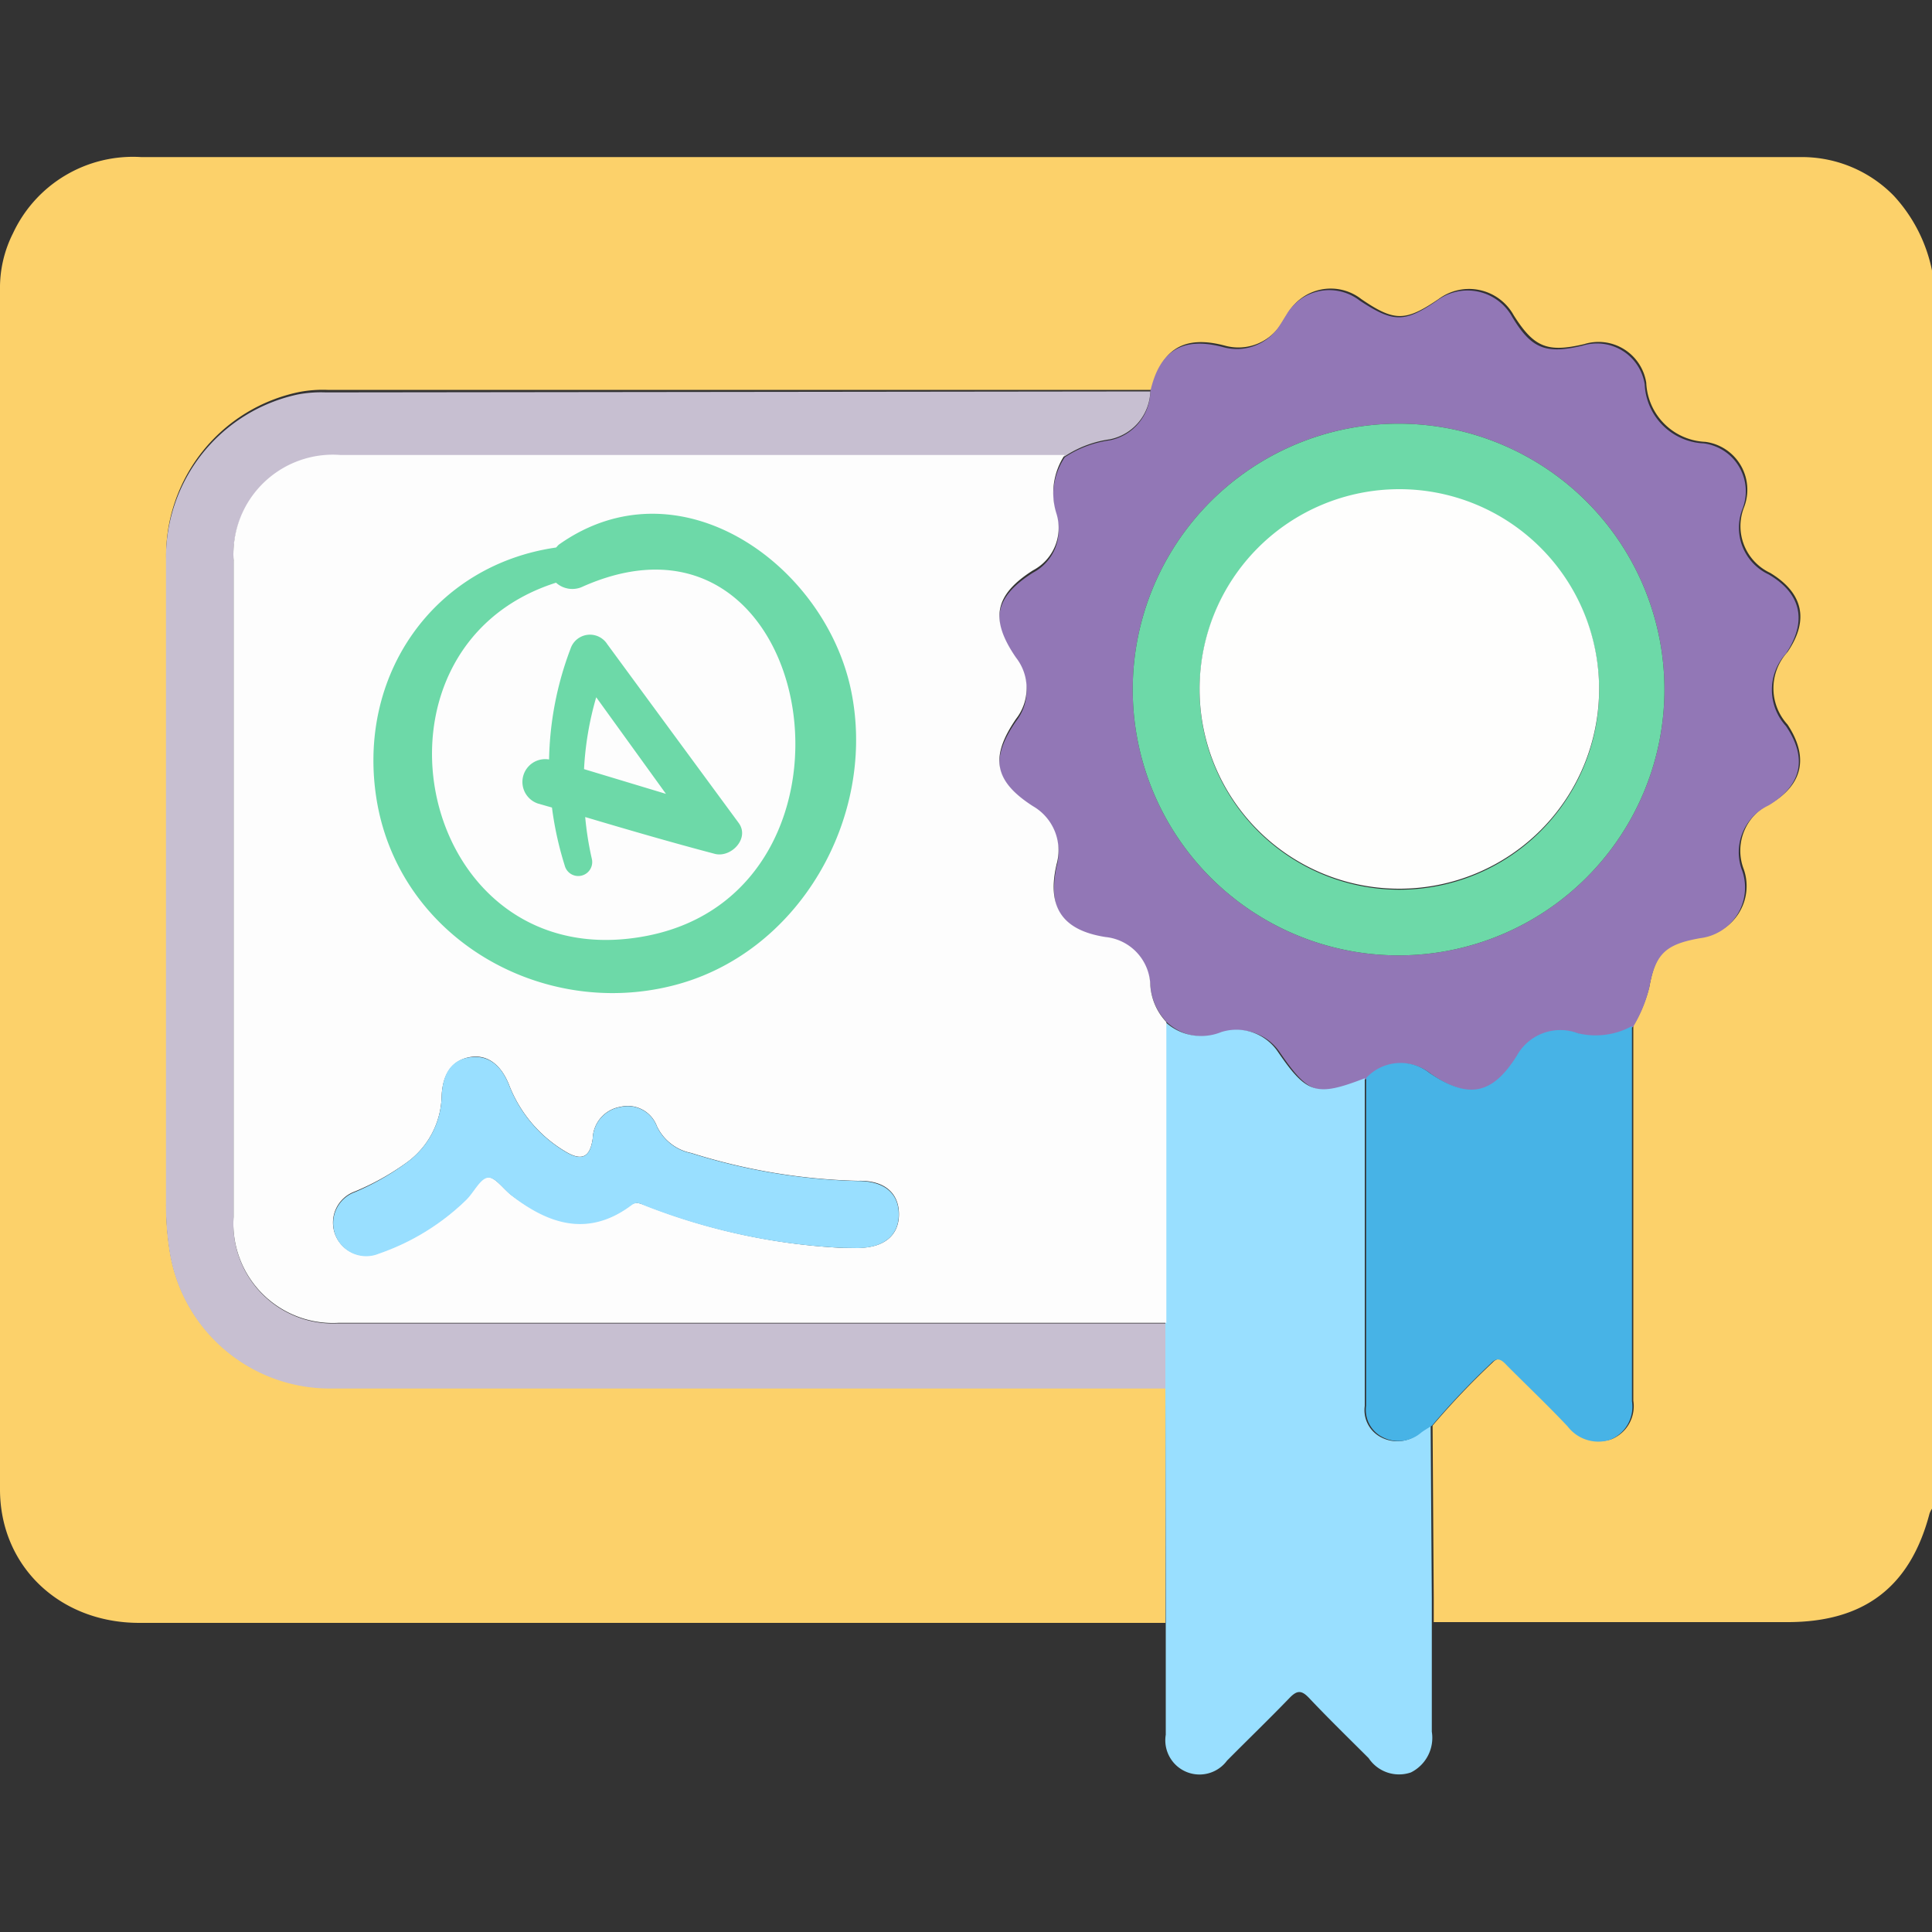 <svg id="Layer_1" data-name="Layer 1" xmlns="http://www.w3.org/2000/svg" viewBox="0 0 100 100"><rect x="0" y="0" width="100" height="100" fill="#333333" stroke="none"/><defs><style>.cls-1{fill:#fcd16a;}.cls-2{fill:#9277b6;}.cls-3{fill:#c7bfd1;}.cls-4{fill:#99dfff;}.cls-5{fill:#47b3e6;}.cls-6{fill:#fdfdfd;}.cls-7{fill:#6dd9a8;}.cls-8{fill:#fefefd;}</style></defs><path class="cls-1" d="M100,14V78.09a1.05,1.05,0,0,0-.13.26c-1,3.8-3.39,5.61-7.35,5.61H74.21c0-.42,0-.84,0-1.26l-.06-8.91a39.55,39.55,0,0,1,3.09-3.25c.38-.41.62-.11.87.15,1,1,2.09,2,3.1,3.11a2,2,0,0,0,2.18.7,1.84,1.84,0,0,0,1.15-2q0-9.7,0-19.42a7.23,7.23,0,0,0,.83-2c.32-1.79.84-2.27,2.64-2.59a2.64,2.64,0,0,0,2.25-3.49,2.67,2.67,0,0,1,1.36-3.39c1.72-1,2-2.45.9-4.11a2.78,2.78,0,0,1,0-3.75c1.13-1.65.82-3.06-.9-4.1a2.67,2.67,0,0,1-1.35-3.39,2.5,2.5,0,0,0-2-3.39,3.2,3.2,0,0,1-3.06-3.06,2.5,2.5,0,0,0-3.21-2c-1.91.45-2.6.17-3.65-1.49a2.64,2.64,0,0,0-3.89-.84c-1.72,1.17-2.29,1.17-4,0a2.57,2.57,0,0,0-3.81.75c-.14.22-.27.45-.42.66a2.62,2.62,0,0,1-2.83,1c-2.1-.56-3.3.16-3.78,2.29l-42.67,0a6.45,6.45,0,0,0-1.46.11A8.64,8.64,0,0,0,8.6,28.91q0,16.7,0,33.39a15.22,15.22,0,0,0,.17,2.33,8.4,8.4,0,0,0,8.3,7.21H60.32V84H7.21C3.08,84,0,81.06,0,77.09Q0,46,0,15a6.26,6.26,0,0,1,.67-2.92A6.85,6.85,0,0,1,7.3,8.13h86a6.65,6.65,0,0,1,4.72,2A8.05,8.05,0,0,1,100,14Z"/><path class="cls-2" d="M59.54,20.26c.48-2.13,1.68-2.85,3.78-2.29a2.62,2.62,0,0,0,2.83-1c.15-.21.28-.44.42-.66a2.57,2.57,0,0,1,3.81-.75c1.75,1.15,2.32,1.15,4,0a2.64,2.64,0,0,1,3.89.84c1,1.66,1.74,1.94,3.65,1.49a2.5,2.5,0,0,1,3.21,2,3.2,3.2,0,0,0,3.06,3.06,2.5,2.5,0,0,1,2,3.39,2.67,2.67,0,0,0,1.35,3.39c1.72,1,2,2.45.9,4.1a2.78,2.78,0,0,0,0,3.75c1.13,1.66.82,3.07-.9,4.11a2.67,2.67,0,0,0-1.36,3.39A2.64,2.64,0,0,1,88,48.56c-1.8.32-2.32.8-2.64,2.59a7.23,7.23,0,0,1-.83,2,3.91,3.91,0,0,1-2.8.37,2.58,2.58,0,0,0-3.17,1.18c-1.26,2-2.52,2.25-4.5.88a2.43,2.43,0,0,0-3.32.26c-2.52,1-3,.82-4.51-1.39a2.59,2.59,0,0,0-2.92-1,2.74,2.74,0,0,1-2.89-.52A3.06,3.06,0,0,1,59.54,51a2.58,2.58,0,0,0-2.32-2.38c-2.24-.35-3-1.55-2.53-3.77a2.64,2.64,0,0,0-1.22-3c-2-1.29-2.25-2.53-.88-4.52a2.57,2.57,0,0,0,0-3.17c-1.37-2-1.13-3.25.88-4.52a2.48,2.48,0,0,0,1.22-2.91,3.55,3.55,0,0,1,.42-3.06,5.59,5.59,0,0,1,2.33-.88A2.61,2.61,0,0,0,59.54,20.26ZM86.15,35.69a13.76,13.76,0,1,0-27.52,0,13.76,13.76,0,1,0,27.52,0Z"/><path class="cls-3" d="M59.54,20.26a2.61,2.61,0,0,1-2.1,2.48,5.59,5.59,0,0,0-2.33.88q-18.75,0-37.48,0a5.15,5.15,0,0,0-5.54,5.45q0,17,0,34a5.15,5.15,0,0,0,5.38,5.43q21.42,0,42.85,0v3.37H17.06a8.4,8.4,0,0,1-8.3-7.21,15.22,15.22,0,0,1-.17-2.33q0-16.69,0-33.39a8.64,8.64,0,0,1,6.81-8.52,6.45,6.45,0,0,1,1.46-.11Z"/><path class="cls-4" d="M60.32,71.84V68.47l0-1.27q0-7.16,0-14.3a2.74,2.74,0,0,0,2.89.52,2.59,2.59,0,0,1,2.92,1c1.51,2.21,2,2.36,4.51,1.39,0,2.08,0,4.16,0,6.24,0,3.57,0,7.15,0,10.72a1.58,1.58,0,0,0,.84,1.62,1.79,1.79,0,0,0,2-.22c.18-.14.38-.25.57-.37l.06,8.91c0,.42,0,.84,0,1.26,0,1.88,0,3.77,0,5.66a2,2,0,0,1-1.08,2.11A1.89,1.89,0,0,1,70.84,91c-1-1-2.09-2.06-3.09-3.12-.39-.41-.62-.39-1,0-1.06,1.1-2.16,2.16-3.24,3.25a1.77,1.77,0,0,1-3.17-1.34c0-1.95,0-3.91,0-5.86Z"/><path class="cls-5" d="M74.12,73.79c-.19.12-.39.23-.57.37a1.79,1.79,0,0,1-2,.22,1.58,1.58,0,0,1-.84-1.62c0-3.57,0-7.15,0-10.72,0-2.08,0-4.16,0-6.24A2.43,2.43,0,0,1,74,55.54c2,1.37,3.24,1.12,4.5-.88a2.58,2.58,0,0,1,3.17-1.18,3.91,3.91,0,0,0,2.8-.37q0,9.7,0,19.42a1.84,1.84,0,0,1-1.15,2,2,2,0,0,1-2.18-.7c-1-1.06-2.06-2.07-3.1-3.11-.25-.26-.49-.56-.87-.15A39.55,39.55,0,0,0,74.12,73.79Z"/><path class="cls-6" d="M60.37,52.9q0,7.14,0,14.3l0,1.27q-21.43,0-42.85,0A5.15,5.15,0,0,1,12.09,63q0-17,0-34a5.15,5.15,0,0,1,5.54-5.45q18.74,0,37.48,0a3.55,3.55,0,0,0-.42,3.06,2.48,2.48,0,0,1-1.22,2.91c-2,1.27-2.25,2.53-.88,4.52a2.57,2.57,0,0,1,0,3.17c-1.37,2-1.13,3.23.88,4.52a2.64,2.64,0,0,1,1.22,3c-.52,2.22.29,3.42,2.53,3.77A2.58,2.58,0,0,1,59.54,51,3.06,3.06,0,0,0,60.37,52.9ZM43.59,64.59h.81c1.35,0,2.13-.64,2.13-1.74s-.75-1.77-2.12-1.73a31.13,31.13,0,0,1-8.62-1.44A2.51,2.51,0,0,1,34,58.29a1.61,1.61,0,0,0-1.89-1,1.71,1.71,0,0,0-1.43,1.63c-.14,1-.57,1.2-1.45.66a6.9,6.9,0,0,1-2.89-3.45c-.44-1.09-1.18-1.58-2.05-1.41s-1.38.85-1.43,2A4.36,4.36,0,0,1,21,60.21a13.26,13.26,0,0,1-2.63,1.46,1.71,1.71,0,1,0,1.23,3.19,12.16,12.16,0,0,0,4.53-2.79c.39-.39.7-1.11,1.1-1.14s.83.62,1.26.94c1.95,1.46,4,2.12,6.16.5.27-.19.46-.08.71,0A32.19,32.19,0,0,0,43.59,64.59ZM19,30.52"/><path class="cls-7" d="M86.15,35.69a13.76,13.76,0,1,1-27.52,0,13.76,13.76,0,1,1,27.52,0Zm-24.06,0a10.34,10.34,0,1,0,10.4-10.32A10.34,10.34,0,0,0,62.09,35.67Z"/><path class="cls-4" d="M43.59,64.59A32.19,32.19,0,0,1,33.37,62.4c-.25-.11-.44-.22-.71,0-2.19,1.62-4.21,1-6.16-.5-.43-.32-.87-1-1.26-.94s-.71.75-1.1,1.14a12.16,12.16,0,0,1-4.53,2.79,1.71,1.71,0,1,1-1.23-3.19A13.26,13.26,0,0,0,21,60.21a4.36,4.36,0,0,0,1.86-3.48c.05-1.19.52-1.86,1.43-2s1.61.32,2.05,1.41a6.9,6.9,0,0,0,2.89,3.45c.88.54,1.31.33,1.45-.66a1.71,1.71,0,0,1,1.43-1.63,1.61,1.61,0,0,1,1.89,1,2.51,2.51,0,0,0,1.78,1.39,31.13,31.13,0,0,0,8.62,1.44c1.37,0,2.12.63,2.12,1.73s-.78,1.73-2.13,1.74Z"/><path class="cls-8" d="M62.09,35.67A10.34,10.34,0,1,1,72.44,46,10.33,10.33,0,0,1,62.09,35.67Z"/><path class="cls-7" d="M28.94,28.18c-.07.05-.1.11-.16.16-6.32.91-10.35,6.61-9.28,13.09,1.18,7.08,8.44,11.29,15.26,9.6,6.59-1.62,10.65-8.76,9.29-15.3S35.14,23.8,28.94,28.18Zm4.54,20.26C21.63,50.74,18,33.59,28.78,30.16a1.26,1.26,0,0,0,1.41.19C42.33,25,45.77,46.05,33.48,48.44Z"/><path class="cls-7" d="M38.23,42.59q-3.4-4.62-6.8-9.25a1.06,1.06,0,0,0-1.9.24,17,17,0,0,0-1.11,5.73,1.18,1.18,0,0,0-.58,2.28l.73.21a17.4,17.4,0,0,0,.66,3,.72.72,0,0,0,1.4-.36,16.26,16.26,0,0,1-.34-2.15c2.22.66,4.45,1.31,6.69,1.9C37.82,44.43,38.83,43.4,38.23,42.59Zm-7.37-6.5,3.61,5-4.24-1.28A16.17,16.17,0,0,1,30.86,36.09Z"/></svg>